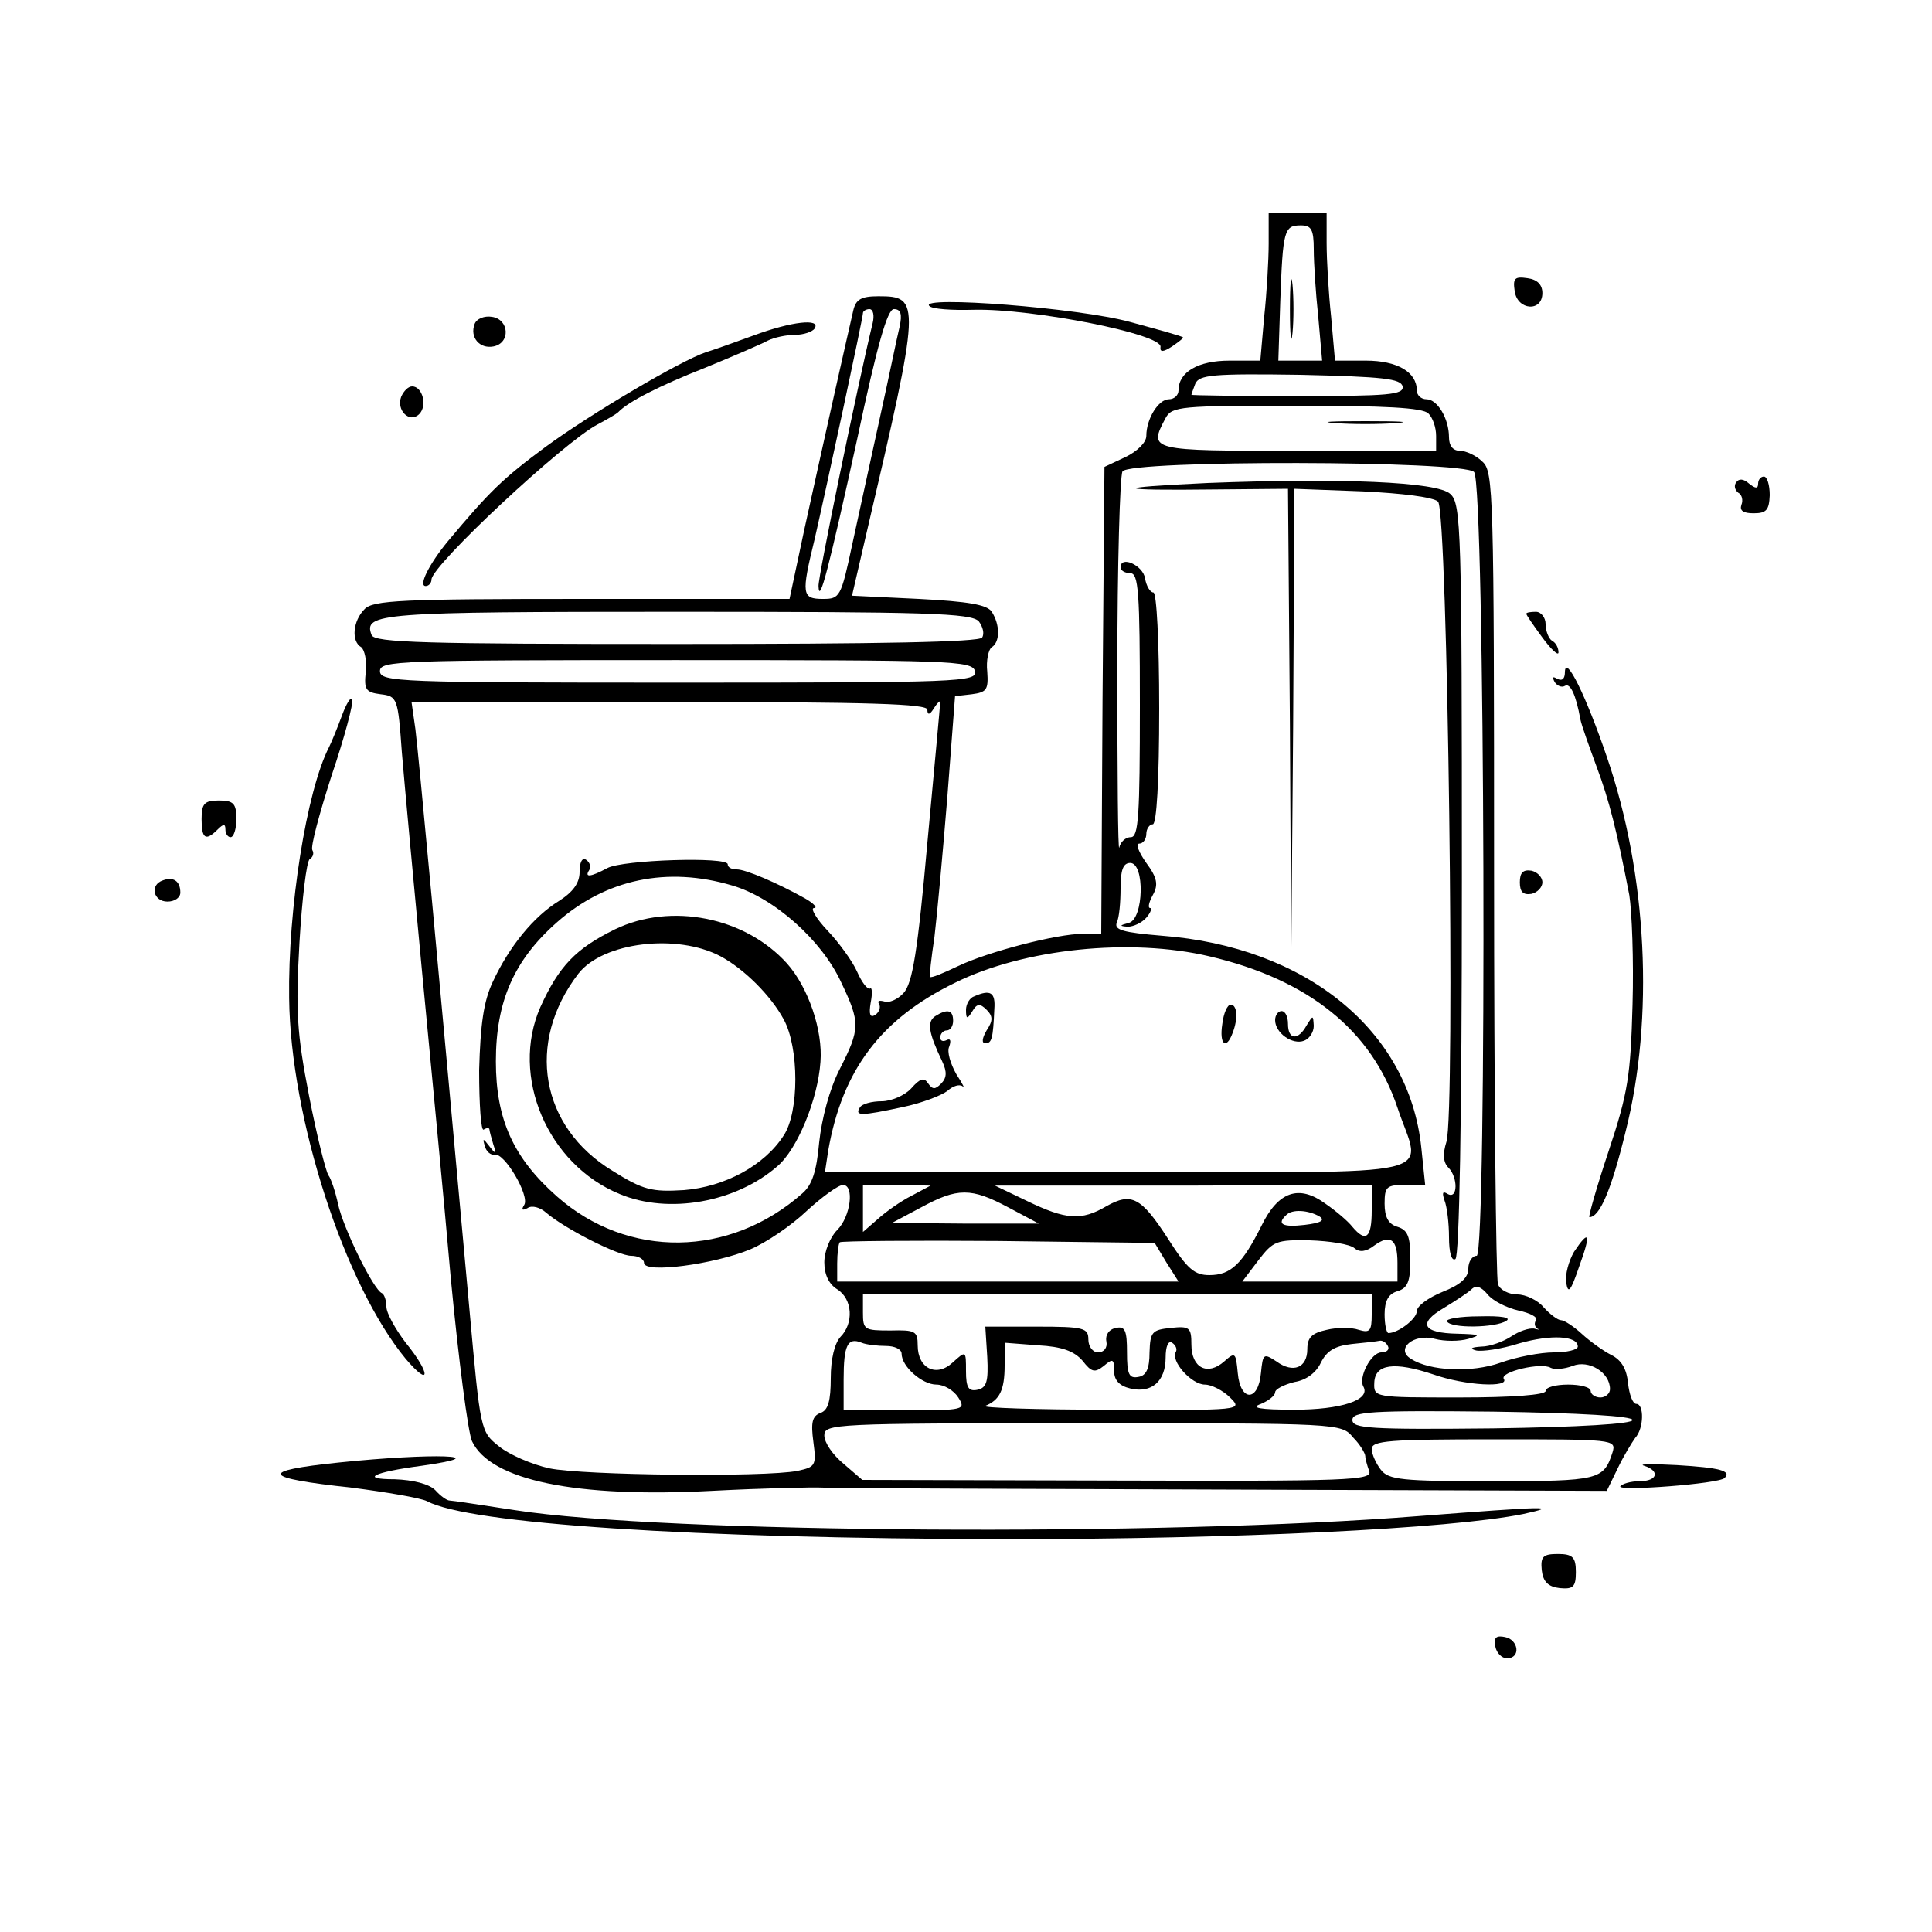 <?xml version="1.0" standalone="no"?>
<!DOCTYPE svg PUBLIC "-//W3C//DTD SVG 20010904//EN"
 "http://www.w3.org/TR/2001/REC-SVG-20010904/DTD/svg10.dtd">
<svg version="1.0" xmlns="http://www.w3.org/2000/svg"
 width="300pt" height="300pt" viewBox="0 0 300 300"
 preserveAspectRatio="xMidYMid meet">
<g transform="translate(0,300) scale(0.1,-0.1)"
fill="#000000" stroke="none">
<path d="M1970 2623 c0 -27 -3 -78 -7 -115 l-6 -68 -48 0 c-49 0 -79 -18 -79
-46 0 -8 -7 -14 -15 -14 -16 0 -35 -30 -35 -57 0 -10 -14 -24 -33 -33 l-32
-15 -3 -362 -2 -363 -28 0 c-41 0 -148 -28 -194 -50 -23 -11 -42 -19 -44 -17
-1 1 2 29 7 62 4 33 13 131 20 217 l12 157 26 3 c23 3 26 7 24 35 -2 17 2 35
7 38 13 8 13 35 0 55 -7 11 -36 16 -113 20 l-104 5 22 95 c85 363 85 370 19
370 -27 0 -35 -5 -39 -22 -3 -13 -16 -70 -29 -128 -13 -58 -34 -153 -47 -212
l-23 -108 -322 0 c-280 0 -325 -2 -338 -16 -18 -18 -21 -50 -5 -59 5 -4 9 -21
7 -38 -3 -28 0 -32 23 -35 26 -3 27 -6 33 -90 4 -48 18 -199 31 -337 13 -137
34 -353 45 -480 12 -126 27 -241 33 -253 29 -61 162 -88 372 -77 77 4 156 6
175 5 19 -1 301 -2 625 -3 l590 -2 17 35 c9 19 22 40 27 47 14 15 14 53 2 53
-6 0 -11 15 -13 32 -2 22 -10 36 -26 44 -12 6 -33 21 -46 33 -12 11 -27 21
-32 21 -5 0 -17 9 -27 20 -9 11 -28 20 -41 20 -13 0 -27 7 -30 16 -3 9 -6 296
-6 638 0 591 -1 624 -18 639 -10 10 -26 17 -35 17 -11 0 -17 8 -17 21 0 29
-18 59 -35 59 -8 0 -15 6 -15 14 0 28 -30 46 -79 46 l-48 0 -6 68 c-4 37 -7
88 -7 115 l0 47 -45 0 -45 0 0 -47z m70 -10 c0 -21 3 -68 7 -105 l6 -68 -34 0
-34 0 3 92 c4 111 6 118 32 118 16 0 20 -6 20 -37z m-685 -115 c-23 -95 -85
-395 -84 -408 1 -31 16 28 60 228 31 146 47 202 57 202 11 0 13 -8 9 -27 -4
-16 -17 -80 -31 -143 -14 -63 -33 -152 -43 -197 -17 -80 -19 -83 -45 -83 -33
0 -34 7 -13 93 17 74 75 343 75 351 0 3 5 6 10 6 6 0 8 -10 5 -22z m823 -98
c2 -13 -21 -15 -163 -15 -91 0 -165 1 -165 2 0 1 3 9 6 17 6 14 27 16 163 14
129 -3 156 -6 159 -18z m40 -42 c7 -7 12 -22 12 -35 l0 -23 -215 0 c-231 0
-232 0 -205 51 10 18 23 19 203 19 137 0 196 -3 205 -12z m71 -91 c17 -21 20
-1217 4 -1217 -7 0 -13 -9 -13 -20 0 -14 -12 -25 -40 -36 -22 -9 -40 -22 -40
-30 0 -12 -29 -34 -44 -34 -3 0 -6 13 -6 29 0 21 6 32 20 36 16 5 20 15 20 50
0 35 -4 45 -20 50 -14 4 -20 15 -20 36 0 26 3 29 31 29 l32 0 -6 58 c-19 182
-179 312 -403 329 -60 5 -74 9 -70 20 4 8 6 32 6 54 0 28 4 39 15 39 23 0 21
-87 -2 -93 -15 -4 -15 -5 -2 -6 9 0 22 6 29 14 7 8 9 15 6 15 -4 0 -2 9 4 20
9 16 7 27 -10 50 -12 17 -17 30 -11 30 6 0 11 7 11 15 0 8 5 15 10 15 6 0 10
67 10 180 0 104 -4 180 -9 180 -5 0 -11 10 -13 22 -3 20 -38 36 -38 17 0 -5 7
-9 15 -9 13 0 15 -29 15 -205 0 -171 -2 -205 -14 -205 -8 0 -16 -7 -18 -16 -2
-9 -3 116 -3 277 0 162 4 300 8 307 12 18 530 17 546 -1z m-769 -232 c6 -8 9
-19 5 -25 -4 -7 -160 -10 -475 -10 -388 0 -469 2 -473 14 -13 34 11 36 474 36
387 0 458 -2 469 -15z m-6 -77 c4 -17 -23 -18 -460 -18 -435 0 -464 1 -464 18
0 16 29 17 459 17 430 0 460 -1 465 -17z m-74 -60 c0 -9 4 -8 10 2 5 8 10 13
10 10 0 -3 -9 -101 -20 -219 -15 -168 -23 -218 -37 -233 -9 -10 -23 -16 -30
-13 -8 2 -11 1 -8 -4 3 -5 0 -13 -6 -17 -8 -5 -10 1 -7 19 3 15 2 25 -1 22 -4
-2 -13 10 -20 26 -7 16 -28 45 -46 64 -18 19 -27 35 -21 35 6 0 0 7 -14 15
-43 24 -92 45 -106 45 -8 0 -14 3 -14 8 0 12 -163 7 -187 -6 -26 -14 -36 -15
-28 -3 3 5 1 12 -5 16 -6 4 -10 -4 -10 -19 0 -17 -10 -31 -32 -45 -39 -24 -77
-70 -103 -126 -14 -30 -19 -65 -21 -137 0 -54 3 -95 7 -92 5 3 9 3 9 0 0 -2 3
-13 6 -23 5 -15 4 -16 -6 -3 -10 13 -11 13 -7 0 2 -8 9 -14 15 -13 15 4 55
-64 46 -78 -5 -8 -3 -9 5 -5 7 5 20 1 29 -7 29 -25 112 -67 132 -67 11 0 20
-5 20 -11 0 -17 110 -2 165 21 24 10 64 37 88 60 24 22 49 40 56 40 18 0 12
-49 -9 -70 -11 -11 -20 -33 -20 -50 0 -19 7 -34 20 -42 24 -15 26 -53 5 -74
-9 -10 -15 -34 -15 -64 0 -35 -4 -50 -16 -54 -13 -5 -15 -15 -11 -45 5 -37 3
-39 -25 -45 -50 -10 -333 -7 -385 4 -27 6 -62 21 -78 34 -29 23 -29 24 -46
212 -49 538 -79 863 -84 902 l-6 42 400 0 c314 0 401 -3 401 -12z m-303 -273
c65 -19 139 -85 169 -150 30 -63 30 -72 -2 -135 -16 -31 -28 -77 -32 -114 -4
-45 -11 -66 -26 -79 -113 -100 -271 -102 -381 -5 -68 60 -95 120 -95 210 0 93
28 157 95 216 76 67 171 87 272 57z m741 -110 c154 -36 252 -115 292 -235 37
-111 86 -100 -435 -100 l-454 0 5 33 c22 126 82 205 197 261 107 53 272 70
395 41z m-463 -372 c-16 -8 -40 -25 -52 -36 l-23 -20 0 36 0 37 53 0 52 -1
-30 -16z m715 -23 c0 -42 -9 -50 -30 -25 -7 9 -26 25 -42 36 -41 30 -73 19
-99 -34 -30 -60 -48 -77 -81 -77 -23 0 -34 9 -64 56 -42 65 -57 73 -96 51 -39
-23 -63 -21 -123 8 l-50 24 293 0 292 1 0 -40z m-564 5 l47 -25 -114 0 -114 1
45 24 c57 31 78 31 136 0z m483 -14 c9 -6 2 -10 -23 -13 -34 -4 -44 1 -29 15
9 10 35 8 52 -2z m-238 -71 l19 -30 -265 0 -265 0 0 28 c0 16 2 31 4 33 2 2
113 3 247 2 l242 -3 18 -30z m292 22 c8 -7 18 -6 31 4 25 18 36 10 36 -27 l0
-29 -121 0 -120 0 25 33 c23 30 28 32 80 31 31 -1 62 -6 69 -12z m255 -97 c18
-4 30 -10 27 -15 -3 -5 -2 -10 2 -13 5 -2 2 -2 -5 0 -8 1 -23 -4 -35 -12 -12
-8 -33 -16 -47 -16 -15 -1 -19 -3 -8 -6 9 -2 39 2 67 11 49 14 91 12 91 -5 0
-5 -17 -9 -37 -9 -21 0 -58 -7 -83 -16 -45 -16 -110 -13 -139 6 -25 15 4 40
37 31 15 -4 38 -4 52 0 21 6 18 7 -17 8 -54 1 -62 16 -21 40 18 11 38 24 43
29 7 7 15 4 25 -8 8 -10 30 -21 48 -25z m-228 -6 c0 -26 -3 -29 -20 -24 -11 4
-34 4 -50 0 -23 -5 -30 -12 -30 -30 0 -29 -22 -38 -48 -19 -20 13 -21 12 -24
-18 -4 -45 -32 -45 -36 0 -3 32 -4 33 -21 18 -26 -23 -51 -10 -51 26 0 27 -3
29 -32 26 -29 -3 -32 -6 -33 -38 0 -25 -5 -36 -17 -38 -15 -3 -18 4 -18 38 0
34 -3 41 -17 38 -11 -2 -17 -11 -15 -21 2 -10 -4 -17 -13 -17 -8 0 -15 9 -15
20 0 18 -7 20 -80 20 l-80 0 3 -47 c2 -38 -1 -48 -15 -51 -14 -3 -18 3 -18 29
0 32 0 32 -21 13 -25 -23 -54 -9 -54 27 0 22 -4 24 -42 23 -41 0 -43 1 -43 28
l0 28 395 0 395 0 0 -31z m-754 -49 c13 0 24 -5 24 -12 0 -20 32 -48 54 -48
12 0 27 -9 34 -20 12 -19 10 -20 -83 -20 l-95 0 0 48 c0 53 6 66 28 57 7 -3
25 -5 38 -5z m305 -23 c14 -18 19 -19 33 -8 14 12 16 11 16 -8 0 -14 8 -23 25
-27 33 -8 55 11 55 48 0 17 4 27 10 23 6 -4 8 -10 6 -14 -9 -14 24 -51 45 -51
10 0 28 -9 39 -20 20 -20 20 -20 -187 -19 -115 0 -201 3 -193 6 22 9 30 24 30
63 l0 35 52 -4 c37 -2 56 -9 69 -24z m474 23 c3 -5 -1 -10 -10 -10 -16 0 -36
-39 -28 -53 12 -21 -35 -36 -107 -36 -55 0 -69 3 -52 9 12 5 22 13 22 18 0 5
14 12 30 16 19 3 34 15 41 30 9 18 21 26 48 29 20 2 39 4 43 5 4 1 10 -2 13
-8z m345 -67 c0 -7 -7 -13 -15 -13 -8 0 -15 5 -15 10 0 6 -16 10 -35 10 -19 0
-35 -4 -35 -10 0 -6 -51 -10 -134 -10 -132 0 -133 0 -132 23 1 29 31 33 91 13
51 -18 120 -21 110 -7 -6 11 59 26 73 17 6 -3 21 -2 34 3 25 10 58 -10 58 -36z
m35 -48 c0 -6 -81 -11 -217 -13 -191 -2 -218 0 -218 13 0 13 27 15 218 13 136
-2 217 -7 217 -13z m-434 -27 c11 -11 19 -25 19 -29 0 -4 3 -15 6 -23 6 -15
-32 -16 -390 -15 l-397 1 -29 25 c-17 14 -30 33 -30 44 0 18 13 19 401 19 399
0 402 0 420 -22z m403 -23 c-14 -43 -20 -45 -187 -45 -140 0 -161 2 -173 18
-7 9 -14 24 -14 32 0 13 28 15 190 15 185 0 190 0 184 -20z"/>
<path d="M2003 2520 c0 -41 2 -58 4 -37 2 20 2 54 0 75 -2 20 -4 3 -4 -38z"/>
<path d="M2073 2343 c26 -2 68 -2 95 0 26 2 4 3 -48 3 -52 0 -74 -1 -47 -3z"/>
<path d="M1875 2250 c-153 -7 -147 -12 12 -10 l113 1 3 -368 2 -368 3 368 2
368 106 -4 c62 -3 110 -9 117 -16 15 -15 27 -950 13 -994 -6 -19 -5 -32 3 -40
15 -15 15 -50 -1 -41 -8 5 -9 2 -5 -10 4 -10 7 -36 7 -57 0 -24 4 -38 10 -34
6 4 10 211 10 589 0 543 -1 584 -18 599 -20 19 -170 25 -377 17z"/>
<path d="M955 1557 c-61 -30 -87 -57 -116 -121 -47 -107 11 -244 123 -290 76
-32 181 -13 245 43 31 26 63 104 67 162 4 49 -19 116 -52 153 -65 72 -180 95
-267 53z m164 -42 c37 -20 78 -61 98 -98 24 -44 24 -144 0 -180 -30 -47 -92
-80 -155 -85 -50 -3 -63 0 -111 30 -112 68 -135 199 -53 306 38 49 153 63 221
27z"/>
<path d="M1513 1453 c-7 -2 -13 -12 -13 -21 0 -15 2 -15 10 -2 7 12 12 12 22
2 10 -10 10 -17 0 -32 -7 -12 -8 -20 -2 -20 10 0 12 7 14 53 2 26 -6 31 -31
20z"/>
<path d="M1898 1410 c-5 -32 6 -41 16 -14 9 23 7 44 -3 44 -5 0 -11 -13 -13
-30z"/>
<path d="M1452 1422 c-13 -9 -10 -26 11 -70 8 -17 7 -26 -2 -35 -9 -9 -13 -9
-20 1 -6 9 -12 8 -26 -8 -10 -11 -31 -20 -46 -20 -15 0 -31 -4 -34 -10 -8 -13
2 -13 67 1 29 6 60 18 69 25 9 8 19 11 24 7 4 -5 0 4 -10 19 -9 16 -15 35 -11
43 3 9 2 13 -4 10 -6 -3 -10 -1 -10 4 0 6 5 11 10 11 6 0 10 7 10 15 0 17 -9
19 -28 7z"/>
<path d="M1980 1416 c0 -20 27 -39 45 -32 8 3 15 13 15 23 -1 17 -1 17 -11 1
-13 -24 -29 -23 -29 2 0 11 -4 20 -10 20 -5 0 -10 -6 -10 -14z"/>
<path d="M2247 948 c6 -11 75 -10 92 1 8 5 -7 8 -42 7 -30 0 -53 -4 -50 -8z"/>
<path d="M2352 2548 c4 -30 43 -33 43 -3 0 13 -8 21 -23 23 -20 3 -23 0 -20
-20z"/>
<path d="M1443 2525 c4 -5 35 -7 70 -6 90 2 294 -38 289 -58 -1 -8 4 -8 18 1
10 7 18 13 17 14 -1 2 -38 12 -82 24 -80 22 -328 41 -312 25z"/>
<path d="M737 2497 c-8 -21 8 -39 29 -35 27 5 25 42 -2 46 -12 2 -24 -3 -27
-11z"/>
<path d="M1170 2479 c-30 -11 -64 -23 -74 -26 -39 -13 -178 -95 -249 -147 -66
-49 -86 -68 -152 -147 -28 -34 -46 -69 -34 -69 5 0 9 5 9 10 0 22 206 214 258
241 15 8 29 16 32 19 15 16 64 41 135 69 44 18 88 37 97 42 10 5 29 9 42 9 14
0 28 5 31 10 10 16 -36 11 -95 -11z"/>
<path d="M623 2384 c-8 -21 13 -42 28 -27 13 13 5 43 -11 43 -6 0 -13 -7 -17
-16z"/>
<path d="M2696 2251 c-4 -5 -2 -12 3 -16 6 -3 8 -12 5 -19 -3 -9 3 -13 19 -13
20 0 24 5 25 28 0 16 -4 29 -9 29 -5 0 -9 -5 -9 -11 0 -8 -4 -8 -14 0 -9 8
-16 8 -20 2z"/>
<path d="M2370 2047 c0 -2 11 -18 25 -37 14 -19 25 -29 25 -23 0 7 -4 15 -10
18 -5 3 -10 15 -10 26 0 10 -7 19 -15 19 -8 0 -15 -1 -15 -3z"/>
<path d="M2430 1957 c0 -11 -4 -15 -12 -11 -7 4 -8 3 -4 -5 4 -6 11 -9 16 -6
8 5 17 -13 24 -52 2 -10 14 -43 25 -73 20 -53 32 -102 51 -200 4 -25 7 -101 5
-170 -3 -110 -7 -137 -37 -227 -19 -57 -32 -103 -30 -103 16 0 34 42 56 132
45 177 34 400 -29 583 -32 94 -64 159 -65 132z"/>
<path d="M531 1889 c-7 -19 -16 -41 -20 -49 -35 -68 -64 -251 -62 -390 2 -186
86 -445 181 -560 39 -46 39 -23 0 25 -16 21 -30 46 -30 56 0 9 -3 19 -7 21
-13 5 -60 101 -68 138 -4 19 -11 40 -15 45 -4 6 -18 61 -30 123 -19 98 -21
131 -15 238 4 68 11 127 16 130 5 3 7 9 4 14 -3 5 11 57 30 116 20 59 34 112
32 118 -2 5 -9 -6 -16 -25z"/>
<path d="M313 1728 c0 -30 6 -35 25 -16 9 9 12 9 12 0 0 -7 4 -12 8 -12 5 0 9
13 9 28 0 24 -4 29 -27 29 -23 0 -27 -5 -27 -29z"/>
<path d="M2360 1630 c0 -15 5 -20 18 -18 9 2 17 10 17 18 0 8 -8 16 -17 18
-13 2 -18 -3 -18 -18z"/>
<path d="M253 1633 c-21 -7 -15 -33 7 -33 11 0 20 6 20 14 0 18 -11 25 -27 19z"/>
<path d="M2444 1056 c-8 -14 -14 -35 -12 -48 3 -18 7 -13 20 25 19 52 16 59
-8 23z"/>
<path d="M526 729 c-126 -13 -120 -24 20 -39 54 -7 107 -16 117 -21 65 -35
409 -58 897 -59 358 0 691 16 805 39 60 13 36 12 -160 -3 -401 -32 -1174 -27
-1405 9 -52 8 -98 15 -102 15 -4 0 -14 7 -22 16 -10 10 -35 16 -63 17 -55 0
-34 11 42 21 120 17 16 20 -129 5z"/>
<path d="M2553 724 c25 -8 21 -24 -7 -24 -14 0 -27 -4 -30 -8 -5 -8 154 4 162
13 11 11 -7 16 -74 20 -38 2 -61 2 -51 -1z"/>
<path d="M2394 562 c2 -18 10 -26 28 -28 21 -2 25 2 25 25 0 23 -5 28 -28 28
-23 0 -27 -4 -25 -25z"/>
<path d="M2322 443 c2 -10 10 -18 18 -18 22 0 18 29 -3 33 -14 3 -18 -1 -15
-15z"/>
</g>
</svg>
